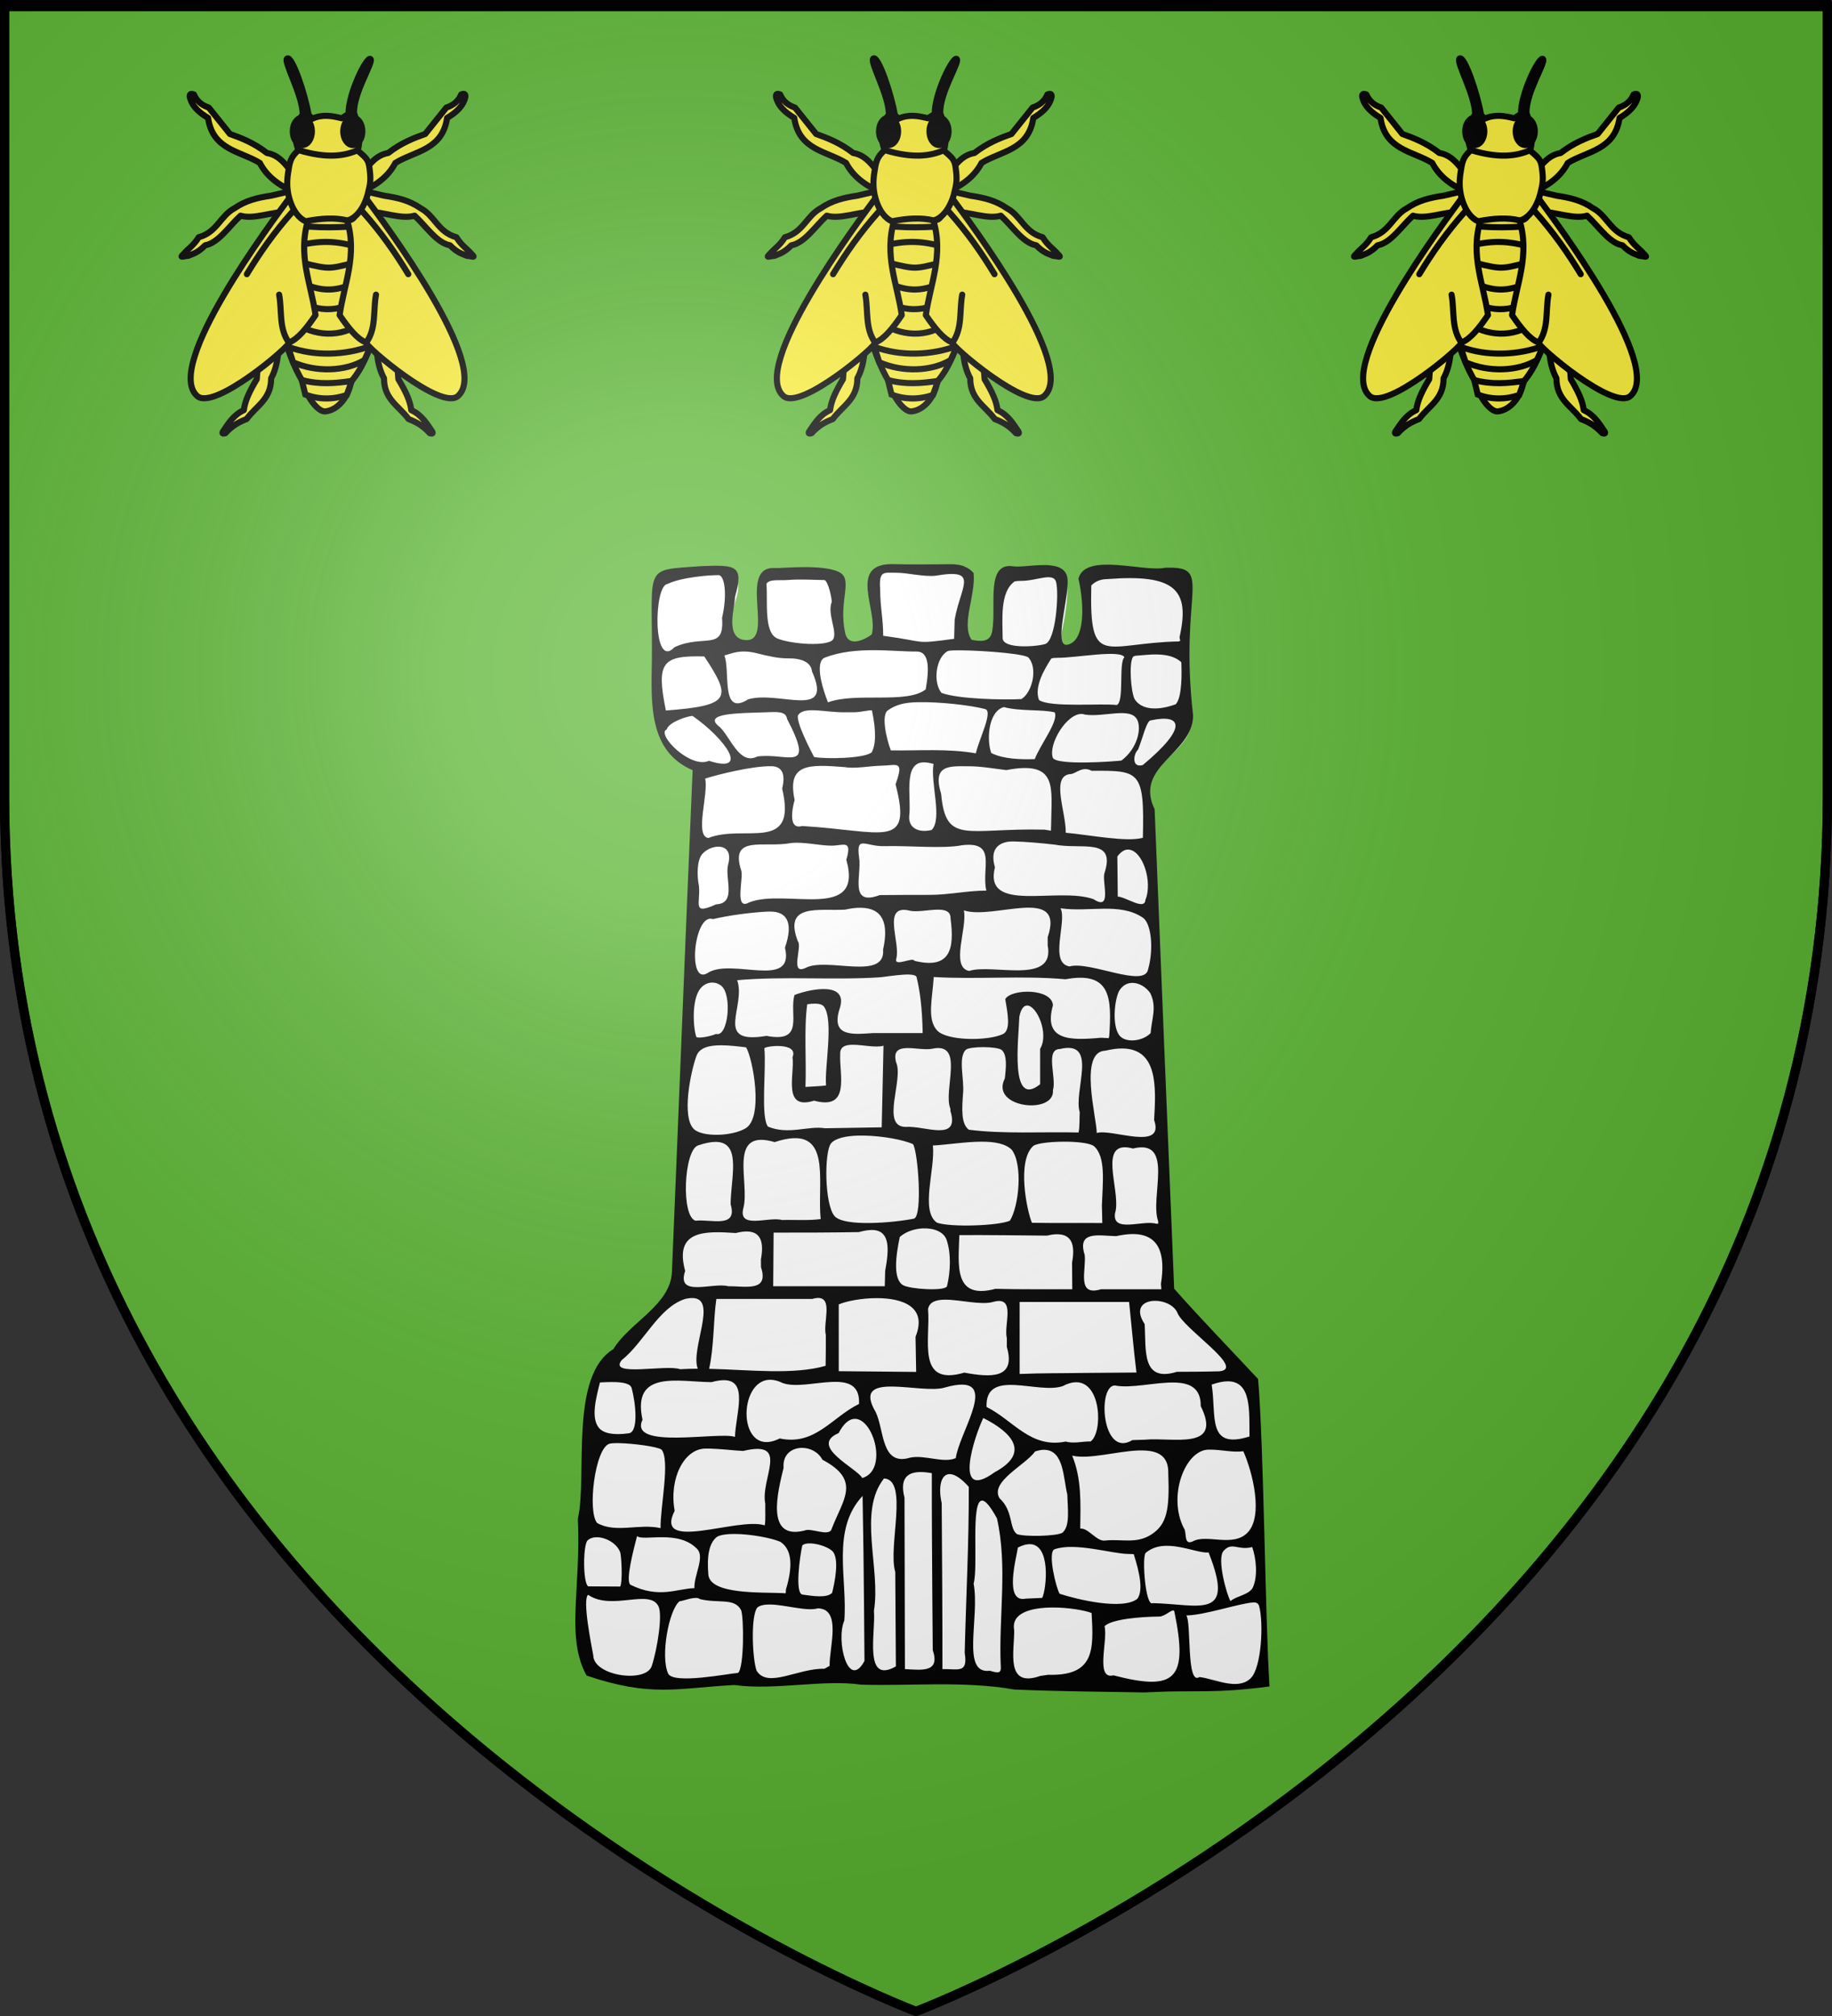 <?xml version="1.0" encoding="UTF-8" standalone="no"?>
<svg
   xmlns:dc="http://purl.org/dc/elements/1.1/"
   xmlns:cc="http://creativecommons.org/ns#"
   xmlns:rdf="http://www.w3.org/1999/02/22-rdf-syntax-ns#"
   xmlns:svg="http://www.w3.org/2000/svg"
   xmlns="http://www.w3.org/2000/svg"
   xmlns:xlink="http://www.w3.org/1999/xlink"
   xmlns:sodipodi="http://sodipodi.sourceforge.net/DTD/sodipodi-0.dtd"
   xmlns:inkscape="http://www.inkscape.org/namespaces/inkscape"
   height="660"
   width="600"
   version="1.0"
   id="svg2"
   sodipodi:version="0.32"
   inkscape:version="0.48.0 r9654"
   sodipodi:docname="aa_Blason_Vide_3D.svg"
   inkscape:export-filename="/Users/olivier/Desktop/Blason Rouge/Blason_Vide_3D.png"
   inkscape:export-xdpi="144"
   inkscape:export-ydpi="144"
   inkscape:output_extension="org.inkscape.output.svg.inkscape">
  <rect width="100%" height="100%" fill="#333333" stroke="none"/>
  <sodipodi:namedview
     inkscape:window-height="1014"
     inkscape:window-width="1920"
     inkscape:pageshadow="2"
     inkscape:pageopacity="1"
     guidetolerance="10.0"
     gridtolerance="10.0"
     objecttolerance="10.0"
     borderopacity="1.0"
     bordercolor="#666666"
     pagecolor="#ffffff"
     id="base"
     showgrid="false"
     height="660px"
     inkscape:zoom="1.2318182"
     inkscape:cx="153.06273"
     inkscape:cy="330"
     inkscape:window-x="-4"
     inkscape:window-y="-4"
     inkscape:current-layer="layer3"
     inkscape:window-maximized="1" />
  <desc
     id="desc4">Flag of Canton of Valais (Wallis)</desc>
  <defs
     id="defs6">
    <inkscape:perspective
       sodipodi:type="inkscape:persp3d"
       inkscape:vp_x="0 : 330 : 1"
       inkscape:vp_y="0 : 1000 : 0"
       inkscape:vp_z="600 : 330 : 1"
       inkscape:persp3d-origin="300 : 220 : 1"
       id="perspective2491" />
    <linearGradient
       id="linearGradient2893">
      <stop
         style="stop-color:white;stop-opacity:0.314;"
         offset="0"
         id="stop2895" />
      <stop
         id="stop2897"
         offset="0.19"
         style="stop-color:white;stop-opacity:0.251;" />
      <stop
         style="stop-color:#6b6b6b;stop-opacity:0.125;"
         offset="0.6"
         id="stop2901" />
      <stop
         style="stop-color:black;stop-opacity:0.125;"
         offset="1"
         id="stop2899" />
    </linearGradient>
    <linearGradient
       id="linearGradient2885">
      <stop
         id="stop2887"
         offset="0"
         style="stop-color:white;stop-opacity:1;" />
      <stop
         style="stop-color:white;stop-opacity:1;"
         offset="0.229"
         id="stop2891" />
      <stop
         id="stop2889"
         offset="1"
         style="stop-color:black;stop-opacity:1;" />
    </linearGradient>
    <linearGradient
       id="linearGradient2955">
      <stop
         id="stop2867"
         offset="0"
         style="stop-color:#fd0000;stop-opacity:1;" />
      <stop
         style="stop-color:#e77275;stop-opacity:0.659;"
         offset="0.5"
         id="stop2873" />
      <stop
         style="stop-color:black;stop-opacity:0.323;"
         offset="1"
         id="stop2959" />
    </linearGradient>
    <radialGradient
       inkscape:collect="always"
       xlink:href="#linearGradient2955"
       id="radialGradient2961"
       cx="225.524"
       cy="218.901"
       fx="225.524"
       fy="218.901"
       r="300"
       gradientTransform="matrix(-4.167939e-4,2.183,-1.884,-3.599562e-4,615.597,-289.121)"
       gradientUnits="userSpaceOnUse" />
    <polygon
       id="star"
       transform="scale(53,53)"
       points="0,-1 0.588,0.809 -0.951,-0.309 0.951,-0.309 -0.588,0.809 0,-1 " />
    <clipPath
       id="clip">
      <path
         d="M 0,-200 L 0,600 L 300,600 L 300,-200 L 0,-200 z "
         id="path10" />
    </clipPath>
    <radialGradient
       inkscape:collect="always"
       xlink:href="#linearGradient2955"
       id="radialGradient1911"
       gradientUnits="userSpaceOnUse"
       gradientTransform="matrix(-4.167939e-4,2.183,-1.884,-3.599562e-4,615.597,-289.121)"
       cx="225.524"
       cy="218.901"
       fx="225.524"
       fy="218.901"
       r="300" />
    <radialGradient
       inkscape:collect="always"
       xlink:href="#linearGradient2955"
       id="radialGradient2865"
       gradientUnits="userSpaceOnUse"
       gradientTransform="matrix(0,1.749,-1.593,-1.049767e-7,551.788,-191.29)"
       cx="225.524"
       cy="218.901"
       fx="225.524"
       fy="218.901"
       r="300" />
    <radialGradient
       inkscape:collect="always"
       xlink:href="#linearGradient2955"
       id="radialGradient2871"
       gradientUnits="userSpaceOnUse"
       gradientTransform="matrix(0,1.386,-1.323,-5.741131e-8,-158.082,-109.541)"
       cx="225.524"
       cy="218.901"
       fx="225.524"
       fy="218.901"
       r="300" />
    <radialGradient
       inkscape:collect="always"
       xlink:href="#linearGradient2893"
       id="radialGradient3163"
       gradientUnits="userSpaceOnUse"
       gradientTransform="matrix(1.353,0,0,1.349,-77.629,-85.747)"
       cx="221.445"
       cy="226.331"
       fx="221.445"
       fy="226.331"
       r="300" />
    <inkscape:perspective
       id="perspective14754"
       inkscape:persp3d-origin="372.04724 : 350.78739 : 1"
       inkscape:vp_z="744.09448 : 526.18109 : 1"
       inkscape:vp_y="0 : 1000 : 0"
       inkscape:vp_x="0 : 526.18109 : 1"
       sodipodi:type="inkscape:persp3d" />
    <inkscape:perspective
       id="perspective2969"
       inkscape:persp3d-origin="372.04724 : 350.78739 : 1"
       inkscape:vp_z="744.09448 : 526.18109 : 1"
       inkscape:vp_y="0 : 1000 : 0"
       inkscape:vp_x="0 : 526.18109 : 1"
       sodipodi:type="inkscape:persp3d" />
  </defs>
  <g
     inkscape:groupmode="layer"
     id="layer3"
     inkscape:label="Fond écu"
     style="display:inline">
    <path
       id="path2855"
       style="fill:#5ab532;fill-opacity:1;fill-rule:evenodd;stroke:#000000;stroke-width:3;stroke-linecap:butt;stroke-linejoin:miter;stroke-miterlimit:4;stroke-opacity:1;stroke-dasharray:none"
       d="m 300,658.5 c 0,0 298.5,-112.436 298.5,-398.182 0,-285.746 0,-258.818 0,-258.818 l -597,0 0,258.818 C 1.5,546.064 300,658.5 300,658.5 z"
       sodipodi:nodetypes="cccccc"
       inkscape:connector-curvature="0" />
    <g
       id="g3390"
       transform="translate(535.793,112.03)">
      <path
         inkscape:connector-curvature="0"
         id="rect10331"
         style="fill:#ffffff;fill-opacity:1;stroke:none"
         d="m -242.851,73.355 c -4.94,-0.372 -5.786,-1.019 -6.199,3.55 -1.008,5.838 1.366,13.616 1.612,19.483 -0.69,0.437 -6.407,5.243 -10.994,2.773 -4.15,-2.235 0.565,-22.711 -7.676,-22.519 -7.854,0.183 -14.937,1.252 -19.342,1.273 -5.694,0.028 2.232,6.797 0.023,10.154 -4.89,7.431 0.469,10.302 -4.709,11.815 -7.511,-0.297 -5.9,-7.313 -5.92,-11.735 1.461,-4.579 4.201,-10.521 -1.084,-12.168 -13.783,1.338 -10.184,-2.134 -14.553,-0.82 -10.767,4.669 -11.124,7.235 -9.747,27.678 0.061,5.576 -1.17,11.296 -0.28,16.943 0.689,8.455 5.464,16.858 13.809,19.888 -2.485,55.505 -4.403,111.04 -6.943,166.538 -1.772,9.421 -11.143,14.293 -16.97,21.09 -1.485,2.228 -3.224,4.011 -5.471,5.501 -7.045,6.414 -6.603,16.776 -6.69,25.493 0.194,4.793 -0.57,9.543 -0.981,14.248 0.771,11.142 -2.466,46.659 1.798,57.5 4.327,7.96 13.942,7.539 27.169,6.973 9.095,3.018 15.784,-0.458 25.298,1.052 17.721,0.043 26.191,0.413 37.016,0.639 16.938,0.4 34.061,-1.255 50.832,1.585 17.064,0.349 62.099,3.547 78.249,-0.965 2.066,-11.889 2.586,0.116 2.656,-32.818 -1.437,-21.876 -0.904,-44.654 -2.75,-66.5 -9.195,-9.836 -18.568,-19.518 -27.493,-29.593 -2.196,-52.371 -4.28,-104.747 -6.416,-157.121 -2.585,-4.625 -1.543,-10.568 2.309,-14.202 4.227,-4.697 11.114,-8.743 10.693,-15.909 -1.048,-11.711 -1.363,-29.203 -1.968,-42.25 -4.387,-6.396 -13.354,-3.571 -20.349,-6.756 -3.923,-1.602 -7.604,1.446 -12.786,0.853 -1.721,2.131 0.304,4.947 -0.279,7.467 0.068,4.655 1.425,16.493 -8.314,18.799 -0.698,0.051 7.462,-26.345 -0.274,-27.086 -7.952,-0.761 -13.2,1.925 -15.497,1.47 -4.112,-0.814 -3.697,20.808 -5.461,22.233 -5.835,4.712 -6.382,1.106 -9.376,0.579 -3.669,-5.785 0.243,-17.6 0.38,-23.979 -0.022,-2.25 0.947,-0.201 -1.844,-1.218 -8.399,-0.175 -5.225,-0.193 -14.567,-0.319 -3.731,0.404 -3.254,0.46 -6.912,0.38 z"
         sodipodi:nodetypes="cccsssscccccccccccccccccccccccccccccsssccccc" />
      <path
         inkscape:connector-curvature="0"
         style="fill:#000000;fill-opacity:1;stroke:none"
         d="m -227.181,72.706 c -4.545,0.008 -9.203,0.113 -15.525,-0.042 -15.981,-0.685 -5.254,15.315 -7.598,23.015 -1.143,0.917 -7.519,4.975 -8.71,-0.569 -2.25,-10.474 2.782,-17.38 -1.901,-19.815 -5.279,-2.744 -19.054,-1.231 -20.96,-1.36 -12.59,-0.853 0.062,24.222 -9.731,23.59 -6.959,-0.45 -3.493,-10.662 -3.479,-14.075 2.959,-10.434 0.441,-10.56 -10.906,-10.149 -19.513,1.494 -16.02,-0.883 -16.308,30.825 -0.254,14.333 -1.081,29.771 13.349,35.993 -2.372,54.774 -4.484,109.561 -6.778,164.339 -0.513,10.786 -13.812,16.392 -19.198,25.202 -14.501,8.793 -8.407,41.474 -11.62,55.522 1.081,23.003 -4.028,38.885 2.869,51.342 21.236,7.175 29.656,4.102 48.322,3.088 13.505,1.836 29.132,-1.913 41.623,-0.11 16.727,0.464 33.722,-1.295 50.162,1.59 13.969,0.6 29.137,0.733 42.515,0.951 17.937,-0.872 22.615,0.461 41.046,-1.967 -1.423,-22.09 -1.859,-78.578 -3.742,-100.638 -8.87,-9.533 -18.607,-19.531 -27.489,-29.566 -2.184,-52.32 -4.271,-104.642 -6.399,-156.964 -6.856,-14.23 12.439,-17.973 12.601,-30.656 -4.693,-41.236 7.186,-49.034 -9.251,-48.408 -6.855,1.509 -26.01,-5.124 -28.293,3.542 2.023,9.009 2.092,20.375 -3.535,21.641 -5.211,1.172 1.345,-17.717 -0.272,-22.626 -1.905,-5.783 -13.377,-2.39 -17.552,-3.033 -9.23,-1.422 -5.389,13.247 -6.915,21.363 -0.67,3.564 -3.742,3.284 -6.734,2.7 -3.522,-5.143 1.443,-14.528 0.654,-21.89 -3.077,-3.339 -6.709,-2.84 -10.244,-2.834 z m -15.25,2.766 c 3.867,-0.042 8.887,1.395 13.039,0.981 14.525,-2.477 8.25,3.199 6.262,14.361 -0.05,2.093 -0.122,4.199 -0.172,6.292 -13.668,1.864 -8.584,0.935 -23.237,-0.987 0,-5.685 -0.989,-9.439 -0.989,-15.124 -0.469,-6.364 1.231,-5.482 5.098,-5.523 z m -23.438,2.394 c 1.323,0.013 2.671,6.67 2.452,7.244 -1.488,3.901 1.97,9.727 0.482,12.165 -1.488,2.438 -13.88,1.634 -18.343,-0.317 -4.464,-1.951 -3.002,-12.512 -3.498,-17.876 1.099,-1.621 3.92,-0.987 7.209,-1.244 3.949,-0.308 8.572,-0.002 11.699,0.028 z m 64.474,0.271 c 5.14,0.053 10.624,-2.984 11.492,0.429 0.992,3.901 -0.142,19.282 -3.614,20.257 -3.472,0.975 -13.899,1.554 -13.899,-1.962 0,-5.852 -1.003,-15.142 3.957,-18.555 0.62,-0.122 1.33,-0.177 2.064,-0.169 z m -99.125,-1.906 c 2.083,-0.003 2.981,6.396 1.204,14.047 0.891,11.088 -6.024,5.163 -15.585,9.576 -7.204,7.704 -6.775,-20.208 -2.341,-20.674 4.449,-2.199 13.678,-2.943 16.722,-2.949 z m 127.365,1.324 c 22.291,-1.74 27.194,3.486 23.67,19.029 0.282,2.523 1.035,0.427 -0.172,1.383 -24.43,0.447 -29.403,9.245 -28.728,-18.315 1.36,-1.436 3.171,-2.075 5.229,-2.097 z m -76.535,23.273 c 5.281,0.003 10.247,0.475 14.071,0.44 4.244,-0.039 4.194,5.677 3.004,12.386 -6.072,4.881 -22.967,0.857 -32.004,4.254 -3.219,-8.218 -3.509,-13.71 -1.069,-14.644 5.136,-1.967 10.717,-2.439 15.998,-2.436 z m 26.079,0.068 c 5.724,-0.196 21.545,0.771 24.487,2.191 3.34,3.318 1.511,11.476 -2.139,13.748 -5.547,0.312 -20.667,0.044 -26.191,-2.031 -2.9,-3.588 -1.787,-11.654 2.054,-13.672 0.36,-0.143 0.971,-0.209 1.789,-0.237 z m -54.187,2.605 c 4.287,-0.07 7.627,1.141 7.947,4.296 7.15,15.961 -10.793,6.172 -20.898,9.108 -9.22,5.858 -5.744,-9.378 -7.82,-14.352 2.407,-0.576 5.017,-2.134 10.672,-0.713 3.389,0.852 7.031,1.711 10.099,1.66 z m 88.342,-0.177 c 6.184,0.032 20.495,-2.771 21.935,-0.195 -1.992,1.719 0.029,14.897 -2.571,15.654 -4.899,-0.651 -21.7,0.916 -25.416,-1.643 -1.653,-4.273 1.683,-9.942 4.022,-13.579 0.46,-0.179 1.146,-0.241 2.03,-0.237 z m 25.694,-0.684 c 3.429,-0.18 10.881,-1.603 14.863,2.127 0.121,3.14 0.347,11.357 -1.806,13.75 -2.833,1.096 -10.335,3.147 -13.47,-1.635 -1.219,-2.191 -1.969,-11.96 -0.516,-13.903 0.26,-0.193 0.574,-0.32 0.929,-0.338 z m -141.377,0.237 c 9.039,13.659 8.787,16.082 -12.565,17.703 -3.259,-15.878 -1.18,-18.058 12.565,-17.703 z m 69.842,14.981 c 7.417,-0.165 17.329,0.987 22.13,2.241 2.719,0.71 -1.883,9.549 -3.028,14.502 -9.194,-1.624 -18.545,-0.834 -27.833,-0.969 -1.484,-3.795 -3.206,-11.575 -0.998,-13.102 2.652,-1.834 5.279,-2.574 9.729,-2.672 z m -23.645,3.298 c 0.928,-0.018 1.808,-0.013 2.649,0 2.242,0.035 5.024,-0.774 6.072,-0.625 1.531,7.256 1.199,11.492 -0.138,13.779 -2.536,1.989 -14.945,2.207 -18.819,1.488 -1.546,-2.983 -5.78,-11.222 -5.298,-13.6 1.907,-3.185 9.041,-0.917 15.534,-1.042 z m 68.559,0.019 c 1.435,2.817 -4.835,10.729 -6.511,15.321 -4.54,0.127 -10.206,0.022 -14.243,-1.996 -1.556,-4.142 -1.075,-13.516 4.079,-15.051 5.468,1.463 12.418,0.691 16.676,1.726 z m -95,0 c 3.867,-0.122 6.986,-0.527 7.363,2.157 9.435,18.079 0.103,10.954 -9.736,12.297 -5.932,3.024 -8.787,-6.462 -12.42,-9.749 -5.777,-4.428 6.286,-4.436 14.794,-4.705 z m 103.945,0.525 c 0.329,0.017 0.618,0.098 0.929,0.203 6.256,0.992 14.98,-2.619 17.168,1.703 1.443,2.85 0.129,9.383 -5.18,13.353 -2.391,0.301 -21.128,1.666 -22.456,-0.889 -1.587,-4.508 4.597,-14.617 9.539,-14.37 z m -127.554,0.639 c 10.415,7.194 19.213,19.126 5.375,14.705 -6.135,2.752 -17.36,-8.805 -13.818,-10.291 0.715,-2.434 6.851,-4.346 8.443,-4.414 z m 150.132,1.456 c 10.138,-2.162 12.231,2.249 -2.667,14.636 -3.823,1.058 -2.999,-3.812 -1.539,-5.048 1.514,-3.72 2.822,-9.662 4.206,-9.588 z m -74.675,13.759 c 0.928,-0.052 2.065,0.103 3.475,0.507 -1.059,6.258 3.012,17.934 -0.612,21.627 -4.469,1.068 -7.685,-0.768 -7.344,-4.651 0.752,-5.89 -2.016,-17.116 4.48,-17.483 z m -13.487,1.086 c 5.107,-0.109 7.384,-1.862 4.534,6.107 5.608,21.54 -4.057,15.215 -30.603,13.642 -5.38,1.556 -2.57,-8.262 -2.443,-8.491 -2.588,-12.068 4.596,-11.708 16.471,-10.784 3.236,0.593 8.069,-0.389 12.042,-0.474 z m 28.693,0.191 c 3.795,-0.002 8.242,0.796 12.11,1.252 17.091,-3.28 14.774,5.745 14.682,17.841 l -0.069,1.996 -2.064,-0.338 c -25.456,-0.619 -32.389,5.13 -33.887,-11.688 -3.027,-9.82 2.903,-9.059 9.228,-9.062 z m -64.818,-0.021 c 3.299,0.053 4.757,2.295 3.518,7.332 5.057,21.359 -12.45,11.49 -24.161,16.172 -4.671,-0.567 0.147,-14.62 -1.067,-19.451 4.061,-1.308 15.412,-4.155 21.709,-4.053 z m 98.087,2.56 c 1.575,-0.093 3.76,-2.719 6.778,-1.055 15.746,-0.107 17.333,-0.111 16.789,21.931 -5.32,1.506 -17.311,-0.945 -25.262,-1.651 0.152,-6.764 -5.13,-18.821 1.695,-19.225 z m -61.076,23.611 c 8.085,-0.217 19.192,0.927 25.425,-0.303 11.645,-1.384 6.236,7.536 7.955,14.862 -6.186,-2e-5 -12.358,1.395 -18.544,1.395 -5.46,0.001 -10.916,0.013 -16.377,0.068 -10.2,3.817 -5.86,-6.56 -6.743,-12.221 -1.071,-7.573 1.996,-3.632 8.284,-3.8 z m -17.151,-0.159 c 3.855,-0.058 6.635,-2.045 4.67,4.637 5.842,20.472 -20.107,9.191 -31.859,13.963 -5.027,2.847 -1.61,-8.332 -2.615,-10.621 -3.673,-11.639 7.528,-7.153 16.317,-8.831 4.228,-0.493 9.632,0.911 13.487,0.852 z m 59.364,-1.377 c 3.865,0.06 9.321,0.552 13.555,1.041 8.764,1.697 20.127,-2.492 16.317,9.262 -0.979,2.596 2.681,12.749 -3.612,8.592 -11.785,-4.178 -36.098,4.862 -32.279,-10.439 -2.014,-6.752 2.154,-8.517 6.02,-8.457 z m -96.427,1.711 c 2.37,0.082 4.177,1.762 2.993,5.954 -1.083,4.468 2.895,12.64 -3.922,12.922 -8.06,3.683 -5.01,-0.33 -5.608,-6.021 -0.696,-3.43 -0.697,-8.519 1.17,-10.554 1.335,-1.455 3.524,-2.364 5.367,-2.3 z m 133.971,0.947 c 4.762,0.015 8.201,10.544 5.711,16.484 -0.221,3.605 -6.478,-1.048 -9.048,-1.083 -0.037,-5.154 -0.101,-7.981 -0.138,-13.135 1.183,-1.609 2.376,-2.27 3.475,-2.267 z m -88.454,19.061 c 0.42,-0.02 0.813,-0.01 1.204,0 6.774,0.17 9.016,4.903 7.053,13.667 0.897,10.428 -18.48,2.341 -25.425,6.03 -5.207,2.449 -0.981,-6.976 -2.477,-8.694 -4.844,-12.558 6.681,-9.931 15.448,-10.394 1.537,-0.343 2.939,-0.55 4.197,-0.609 z m 26.182,0.609 c 2.389,-0.017 4.21,0.526 4.163,2.842 1.33,9.911 0.01,16.845 -11.835,13.903 -0.413,-1.414 -6.841,2.25 -5.918,-0.744 1.42,-5.24 -4.783,-17.68 4.129,-15.73 2.342,0.677 6.39,-0.249 9.461,-0.271 z m 8.532,0.237 c 9.713,3.242 33.255,-8.397 27.455,8.78 0,0.902 0,1.805 0,2.706 2.49,13.063 -18.176,5.842 -25.726,8.345 -6.254,-1.213 -0.505,-14.165 -1.729,-19.831 z m -64.164,0.39 c 0.359,-0.017 0.692,-0.008 1.032,0 4.797,0.101 7.526,3.196 4.541,11.797 3.313,13.947 -17.63,3.141 -25.425,8.365 -6.671,4.102 -4.386,-19.929 1.858,-17.692 5.146,-1.236 12.604,-2.217 17.994,-2.47 z m 95.816,-1.082 c 9.379,1.376 19.486,-2.022 26.987,3.096 2.787,1.901 3.566,10.375 1.707,16.863 -1.076,6.331 -19.163,-2.812 -25.735,-0.913 -6.861,-1.084 -0.712,-14.903 -2.959,-19.045 z m -49.542,21.699 c 1.367,0.048 2.268,0.306 2.408,0.88 1.088,4.441 1.834,9.865 1.995,18.286 -5.439,-1e-5 -10.869,0 -16.308,0 -6.581,0.424 -13.579,1.254 -11.044,-7.51 3.632,-9.755 -9.595,-6.912 -14.622,-4.973 -1.871,6.148 3.54,15.837 -9.186,13.396 -17.539,2.974 -6.565,-9.486 -9.599,-18.234 15.3,-1.369 31.736,0.065 47.065,-0.966 3.442,-0.45 7.011,-0.959 9.289,-0.88 z m 8.016,0.812 c 14.418,0.833 28.792,-0.535 43.178,0.729 14.989,-2.767 15.116,6.307 14.312,18.538 l -0.172,0.744 -2.546,-0.135 c -10.05,0.917 -19.014,1.04 -15.723,-10.622 -0.345,-5.64 -13.634,-5.469 -15.62,-2.03 0.705,4.313 1.995,10.168 -0.791,11.468 -4.926,2.298 -18.349,2.255 -21.537,-1.218 -3.414,-3.719 -1.48,-10.603 -1.101,-17.474 z m -72.593,1.811 c 0.956,-0.015 1.956,0.258 2.89,0.947 3.839,2.832 2.403,17.095 -1.583,15.866 -1.591,0.756 -5.863,1.596 -6.468,0.981 -0.981,-2.797 -1.618,-11.756 1.17,-15.629 0.915,-1.272 2.398,-2.14 3.991,-2.165 z m 137.755,0.101 c 2.183,0.039 4.442,1.411 5.78,3.383 2.226,4.648 0.416,8.4 0.103,13.058 -2.481,2.577 -7.535,3.219 -9.805,1.218 -2.845,-2.507 -2.262,-11.452 -0.55,-14.952 1.14,-1.955 2.774,-2.737 4.473,-2.706 z m -104.142,6.8 c 1.332,-0.005 2.518,0.25 3.062,1.015 3.236,4.549 0.111,19.925 0.654,25.777 -2.242,0.264 -4.491,0.337 -6.743,0.474 0.357,-8.864 -0.537,-18.906 0.585,-27.063 0.793,-0.118 1.643,-0.2 2.443,-0.203 z m 69.531,0.609 c 3.145,-0.094 7.311,9.14 4.301,14.174 -1e-5,3.871 0,7.732 0,11.603 -10.044,8.086 -7.022,-14.83 -6.812,-22.09 0.521,-2.601 1.463,-3.656 2.512,-3.687 z m -56.871,12.855 c 3.212,0.033 7.463,1.041 9.874,0.304 -0.194,8.909 -0.395,17.815 -0.585,26.724 -6.195,0.101 -12.383,0.203 -18.578,0.304 -5.423,-0.902 -11.95,2.265 -18.682,-0.541 -2.459,-3.254 -0.501,-18.922 -1.17,-25.574 -0.226,-0.784 11.358,-2.253 9.22,2.842 0.765,5.673 -3.443,17.532 7.053,14.242 12.102,3.272 8.191,-8.668 8.567,-15.324 -0.063,-2.438 1.802,-3.002 4.301,-2.977 z m -43.04,0.169 c 2.451,0.028 5.186,0.34 7.913,0.677 2.288,3.876 5.733,22.97 -0.138,26.488 -4.532,2.716 -14.24,2.903 -16.961,0.271 -4.096,-3.963 -1.09,-18.616 0.826,-23.917 1.008,-2.789 4.276,-3.564 8.36,-3.518 z m 85.77,0.609 c 2.489,0.013 4.99,0.31 5.849,0.913 1.828,1.687 1.465,5.475 1.032,9.337 -4.991,9.694 16.49,11.994 15.757,3.823 1.248,-3.972 -2.668,-13.387 2.271,-13.464 12.808,-3.051 4.367,13.734 6.502,20.703 -0.142,2.201 0.061,4.456 -0.378,6.63 -11.65,-0.274 -24.862,0.549 -35.953,-0.913 -2.599,-1.96 -2.233,-6.875 -1.892,-11.738 0.523,-4.689 -1.818,-12.132 1.067,-14.546 0.796,-0.492 3.256,-0.757 5.746,-0.744 z m -25.184,0.304 c 2.669,-0.055 6.12,0.691 8.36,0.203 10.742,-2.267 3.377,13.692 5.883,19.688 l 0,0.677 c 3.23,10.374 -8.608,4.735 -14.622,5.243 -8.37,-0.005 -0.612,-15.587 -3.165,-21.143 -0.986,-3.744 0.875,-4.613 3.544,-4.668 z m 70.632,0.135 c 11.367,0.17 11.017,12.189 10.321,23.409 3.616,10.403 -13.955,2.716 -18.785,4.262 0.007,-4.937 -6.028,-26.719 2.856,-26.961 2.135,-0.496 3.984,-0.735 5.608,-0.71 z m -86.562,28.517 c 0.577,-0.016 1.158,-0.008 1.755,0 6.135,0.081 13.081,1.382 16.17,2.808 1.599,2.356 3.228,23.444 0.31,24.39 -6.852,1.355 -22.804,2.711 -25.975,-0.812 -3.336,-3.706 -3.468,-21.078 -1.17,-23.849 1.403,-1.692 4.871,-2.425 8.911,-2.537 z m -21.228,0.846 c 11.951,-0.503 7.789,15.518 8.911,26.488 -4.206,0.55 -8.467,0.179 -12.695,0.304 -4.296,-1.239 -14.596,3.255 -12.592,-4.026 2.097,-8.374 -5.336,-26.058 10.218,-21.481 2.428,-0.809 4.451,-1.214 6.158,-1.285 z m 61.55,1.15 c 4.159,-0.013 7.848,0.583 9.943,2.639 3.702,4.906 2.355,18.495 -0.619,23.24 -3.968,1.686 -19.395,2.191 -23.877,0.643 -5.592,-3.882 -0.491,-17.593 -1.342,-25.27 4.445,-0.217 10.547,-1.235 15.895,-1.252 z m 26.801,0 c 4.278,-0.029 8.58,0.404 10.012,1.421 4.021,3.446 2.916,11.916 2.649,19.418 0.049,1.93 0.088,3.855 0.138,5.785 -7.686,-0.018 -15.366,0.041 -23.051,-0.068 -1.674,-4.015 -5.035,-20.341 0.482,-25.202 1.266,-0.85 5.493,-1.324 9.771,-1.353 z m -113.948,0.068 c 8.174,-0.074 5.498,10.231 5.057,18.809 l -0.034,0.778 0,0.88 c 2.357,7.99 -6.494,4.741 -11.491,5.345 -4.787,-1.394 -3.852,-22.784 0.723,-24.627 2.342,-0.802 4.232,-1.17 5.746,-1.184 z m 133.868,1.759 c 0.807,-0.035 1.776,0.101 2.924,0.406 13.822,-3.365 5.401,16.143 8.257,23.815 l 0,0.812 -0.688,0 c -4.309,-1.326 -14.436,3.191 -13.452,-3.451 2.048,-6.202 -4.845,-21.239 2.959,-21.583 z m -65.85,26.555 c 3.52,-0.139 6.835,1.098 7.741,3.789 1.514,4.498 1.268,10.325 0.138,15.087 -0.424,1.787 -12.128,1.031 -14.381,-0.271 -3.341,-1.929 -2.47,-9.338 -1.101,-15.798 1.997,-1.768 4.866,-2.7 7.603,-2.808 z m -17.202,0.541 c 0.356,-0.016 0.682,-0.024 0.998,0 5.464,0.408 5.112,6.403 3.819,13.362 -0.051,1.686 -0.086,3.354 -0.138,5.04 -12.173,3e-5 -24.364,-1e-4 -36.538,0 0.045,-5.852 0.092,-11.705 0.138,-17.557 9.309,0.016 18.628,-0.013 27.936,-0.169 1.453,-0.416 2.716,-0.63 3.784,-0.677 z m -40.425,0.474 c 4.501,0.068 5.598,3.529 4.541,9.168 0.007,0.841 0.028,1.696 0.034,2.537 2.67,8.176 -5.101,6.151 -10.734,6.224 -5.028,-1.38 -17.111,3.813 -14.106,-5.007 -3.639,-13.371 6.339,-13.099 16.583,-12.415 1.416,-0.362 2.643,-0.523 3.681,-0.507 z m 126.918,0.846 c 7.924,0.299 10.232,6.351 8.636,16.305 l 0.069,0.88 0.069,0.88 c -6.584,2e-5 -13.164,-10e-5 -19.748,0 -8.176,2.478 -4.776,-6.341 -5.367,-11.265 -2.562,-8.055 4.742,-6.228 10.321,-6.123 1.596,-0.35 3.047,-0.571 4.369,-0.643 0.579,-0.032 1.123,-0.054 1.651,-0.034 z m -25.838,0.068 c 0.283,-0.014 0.566,-0.009 0.826,0 4.498,0.157 5.605,3.652 4.541,9.269 0.023,2.913 0.046,5.815 0.069,8.728 -8.402,-0.027 -16.784,0.08 -25.184,-0.135 -13.854,3.691 -12.072,-7.909 -11.801,-17.591 9.563,-0.058 19.13,0.099 28.693,0.169 1.06,-0.249 2.005,-0.399 2.856,-0.44 z m -77.926,20.838 c 5.117,-0.114 1.66,8.2 2.649,12.144 -0.007,3.358 0.014,6.723 -0.069,10.081 -10.498,3.032 -24.904,1.303 -38.155,0.981 1.618,-7.023 1.376,-16.117 2.374,-22.868 10.441,-2e-5 20.901,0 31.342,0 0.727,-0.206 1.328,-0.327 1.858,-0.338 z m -41.079,0.034 c 8.501,0.052 -0.707,16.676 1.789,23.139 -1.977,-7.9e-4 -3.897,0.057 -5.78,0.169 -4.538,-1.668 -23.694,2.681 -19.129,-2.977 7.303,-5.806 12.074,-17.218 20.746,-20.026 0.919,-0.221 1.695,-0.309 2.374,-0.304 z m 60.449,0.034 c 8.361,0.009 16.636,2.796 12.661,12.652 0.06,3.84 0.146,7.662 0.206,11.502 -8.45,-0.097 -16.906,-0.161 -25.356,-0.237 2e-5,-7.287 0,-14.566 0,-21.853 2.433,-1.072 7.472,-2.069 12.489,-2.064 z m 22.363,0.507 c 4.884,-0.014 11.732,1.851 15.654,0.744 7.757,-2.2 3.45,7.453 4.541,11.806 0,0.972 0,1.937 0,2.909 3.085,10.562 -5.331,10.008 -13.934,8.423 -15.82,4.66 -11.005,-10.92 -11.87,-20.805 0.458,-2.397 2.678,-3.07 5.608,-3.078 z m 68.499,0.372 c 2.863,-0.088 6.22,1.206 7.5,3.755 1.687,5.203 22.565,18.381 13.899,19.316 -4.67,0.142 -9.331,0.147 -14.003,0.169 -11.653,3.611 -10.05,-7.169 -10.562,-15.629 -3.386,-5.1 -0.516,-7.499 3.165,-7.611 z m -44.107,0.372 c 11.95,-2e-5 23.899,0 35.849,0 0.801,7.7 1.466,15.421 2.408,23.105 -5.691,0.051 -11.408,0.085 -17.099,0.135 -7.054,0.118 -14.11,0.034 -21.159,0.338 0,-7.865 0,-15.713 0,-23.578 z m -81.401,25.473 c 1.156,0.048 2.425,0.385 3.819,1.083 7.992,2.885 25.612,-6.119 24.978,6.833 -8.85,4.299 -14.377,13.773 -25.975,11.299 -13.944,7.052 -13.998,-19.675 -2.821,-19.215 z m -15.31,0.135 c 7.932,0.116 3.735,11.053 3.475,18.572 -5.204,-1.843 -34.979,4.327 -30.276,-5.616 -3.579,-16.471 11.839,-12.388 22.604,-12.314 1.674,-0.467 3.064,-0.659 4.197,-0.643 z m 164.901,0.372 c 7.822,0.024 6.987,9.862 7.087,18.064 -14.133,4.466 -10.726,-6.942 -12.386,-16.982 2.103,-0.741 3.85,-1.087 5.298,-1.083 z m -201.645,0.237 c 3.833,0.017 6.007,0.568 6.399,2.03 1.32,4.911 2.296,14.31 -0.929,14.749 -5.291,0.722 -8.405,-0.042 -9.84,-1.827 -2.621,-3.259 -0.943,-9.586 0.378,-14.817 0.787,-0.043 1.534,-0.081 2.236,-0.101 0.614,-0.018 1.207,-0.036 1.755,-0.034 z m 151.758,0.068 c 8.546,-0.284 8.975,16.472 4.954,19.384 -2.702,-0.063 -5.5,0.799 -8.154,0.034 -11.545,2.345 -17.134,-6.939 -25.941,-11.333 -0.479,-12.853 16.887,-4.007 24.978,-6.833 1.562,-0.826 2.942,-1.211 4.163,-1.252 z m 32.684,0.101 c 4.831,0.171 8.395,1.831 8.326,7.713 7.284,14.688 -9.251,10.129 -18.234,10.994 l -2.133,0.068 -2.03,0.068 c -9.973,6.096 -11.557,-17.776 -5.746,-17.895 5.319,1.088 13.606,-1.166 19.817,-0.947 z m -69.669,0.677 c 9.969,0.226 -1.046,15.936 -2.236,24.052 -3.96,1.803 -10.106,-1.123 -14.863,-0.169 -9.652,2.984 -8.5,-8.944 -11.353,-14.885 -8.31,-14.045 15.058,-5.576 22.776,-8.085 2.371,-0.668 4.253,-0.946 5.677,-0.913 z m 6.778,10.927 c 9.604,4.841 15.434,11.481 3.716,17.76 -13.956,10.143 -6.468,-12.121 -3.716,-17.76 z m -42.042,0.271 c 6.215,0.003 10.858,16.92 2.408,19.384 -1.75,-3.25 -17.663,-10.436 -7.741,-14.715 1.736,-3.335 3.593,-4.669 5.333,-4.668 z m -77.341,7.95 c 4.606,0.094 12.428,1.104 13.968,2.097 2.963,3.349 -0.453,19.26 -0.275,25.739 -6.943,-1.592 -14.719,1.758 -20.771,-1.678 -3.223,-3.66 -0.775,-24.46 4.016,-25.956 0.286,-0.089 0.737,-0.14 1.307,-0.169 0.499,-0.026 1.097,-0.047 1.755,-0.034 z m 60.001,1.556 c 2.588,-0.01 5.318,1.288 6.709,3.89 12.795,6.802 6.762,12.841 2.959,22.767 -0.883,2.517 -6.787,-0.594 -8.808,0.406 -13.046,3.322 -8.708,-12.978 -6.881,-20.534 -0.385,-4.356 2.693,-6.517 6.021,-6.529 z m -31.687,0.237 c 0.462,-0.008 0.932,-0.011 1.411,0 3.478,0.076 7.343,0.567 11.009,0.778 15.582,-3.761 5.54,8.955 7.259,17.354 -0.087,2.283 0.157,4.968 -0.172,7.002 -8.854,-2.847 -36.498,9.087 -29.519,-4.774 -1.907,-10.532 3.076,-20.254 10.012,-20.361 z m 164.866,0.338 c 4.595,-0.03 7.5,0.998 11.364,0.533 2.999,6.711 6.65,21.123 1.428,26.595 -4.756,4.983 -13.319,0.424 -17.892,2.873 -3.236,1.559 -1.926,-3.012 -3.019,-4.306 -5.374,-10.504 0.462,-25.643 8.119,-25.694 z m -54.359,0.068 c 0.243,-0.017 0.463,-0.008 0.688,0 6.308,0.219 6.059,9.305 7.397,14.648 0.099,4.688 0.974,10.156 -1.548,12.449 -1.829,1.219 -12.457,1.407 -14.932,0.507 -2.653,-1.908 -1.124,-7.558 -5.746,-11.772 -3.132,-5.471 8.314,-10.673 11.698,-15.324 0.894,-0.275 1.715,-0.455 2.443,-0.507 z m 31.411,0.203 c 0.471,-0.017 0.926,-0.006 1.376,0 4.93,0.077 8.496,1.739 8.36,7.476 0.475,11.971 -0.478,16.684 -5.429,19.962 -5.015,3.32 -9.841,1.436 -15.455,2.075 -2.646,0.223 -5.304,-4.19 -7.947,-3.939 0.083,-8.094 0.529,-16.204 -2.649,-23.883 5.441,1.328 14.675,-1.435 21.744,-1.691 z m -71.286,7.07 c 1.077,0.006 2.26,0.13 3.578,0.372 -0.019,13.559 0.082,27.137 0.172,40.696 0.04,5.737 0.097,11.482 0.138,17.219 2.512,7.49 -3.671,6.506 -9.117,6.224 -0.052,-18.701 -0.086,-37.42 -0.138,-56.121 -1.559,-6.079 0.699,-8.417 5.367,-8.389 z m 9.496,0.677 c 1.534,0.038 3.614,1.269 6.193,4.161 0.069,18.123 -0.905,36.24 -1.342,54.362 1.103,6.834 -2.043,5.225 -7.294,5.311 0.019,-18.108 -0.122,-36.221 -0.241,-54.329 -1.195,-5.312 -0.245,-9.577 2.684,-9.506 z m -21.572,1.421 c 8.168,0.431 1.218,22.427 3.681,30.581 0.071,10.309 0.136,20.644 0.206,30.953 -10.72,6.066 -6.55,-11.229 -7.191,-18.2 2.302,-13.927 -5.367,-32.411 3.303,-43.334 z m -94.5,19.258 c 3.04,-0.214 7.013,1.872 8.119,4.973 0.419,1.571 0.798,9.702 -0.027,11.156 l -10.467,-0.062 c -1.755,-1.001 -1.741,-13.532 -0.206,-15.052 0.664,-0.623 1.567,-0.944 2.58,-1.015 z m 87.482,-13.541 c 0.239,12.413 0.377,24.831 0.482,37.245 0.046,5.59 0.091,11.188 0.138,16.779 -5.326,9.853 -9.454,-6.714 -6.606,-13.227 1.102,-13.526 -4.375,-29.739 5.986,-40.797 z m 127.606,16.736 c 1.307,3.769 1.856,9.428 0.275,13.092 -1.1,2.55 -5.348,2.846 -7.397,4.601 -1.167,-1.881 -4.504,-13.756 -2.314,-16.354 2.75,-3.262 4.702,-0.094 9.436,-1.339 z m -88.488,-15.214 c 1.057,-0.027 2.592,1.653 4.885,5.818 3.566,15.765 0.536,32.175 1.239,48.206 0.262,2.721 -0.851,2.469 -3.578,1.691 -9.529,1.195 -3.223,-17.227 -5.298,-28.551 1.577,-5.477 -1.022,-27.069 2.752,-27.164 z m -112.984,11.633 c 2.105,1.81 13.601,-2.248 19.723,4.256 2.515,2.671 -1.109,8.52 -0.938,12.787 -5.646,0.123 -11.502,3.509 -20.858,-1.069 -1.892,-0.926 0.912,-11.5 2.073,-15.974 z m 187.178,5.352 c 8.921,22.399 -3.013,16.916 -18.294,16.594 -2.385,1.346 -3.595,-15.323 -2.297,-16.447 6.191,-5.365 16.372,0.295 20.592,-0.147 z m -155.354,-6.058 c 5.266,0.007 12.194,1.303 15.104,2.571 3.987,2.632 4.033,8.249 1.858,15.527 -0.183,0.489 0.269,1.697 -0.722,1.285 -7.29,-0.355 -23.903,0.549 -24.702,-5.954 -0.519,-5.951 0.12,-10.449 2.856,-12.517 1.169,-0.636 3.214,-0.916 5.608,-0.913 z m 129.017,6.543 c 0.758,0.005 1.376,0.031 1.823,0.068 1.937,6.048 3.174,11.882 1.204,14.614 -4.769,3.823 -19.708,0.247 -25.459,-1.638 -1.059,-1.489 -4.121,-13.717 -1.651,-14.58 6.724,-2.351 18.776,1.502 24.083,1.537 z m -104.865,-3.431 c 2.404,-0.187 6.103,0.91 7.81,2.334 2.742,2.288 0.841,10.866 0.103,13.836 -1.72,1.79 -6.196,1.059 -9.702,0.575 -2.566,-0.354 -0.882,-12.505 -0.069,-16.102 0.392,-0.378 1.056,-0.581 1.858,-0.643 z m 72.421,0.237 c 7.274,-0.269 5.704,14.664 4.301,17.591 l -5.367,0.237 c -7.358,1.572 -2.983,-13.665 -2.615,-16.711 1.426,-0.738 2.642,-1.078 3.681,-1.116 z m -144.412,16.576 c 7.713,5.369 20.268,-2.201 23.068,3.853 1.311,2.836 -0.373,13.721 -2.224,19.411 -1.798,5.757 -19.086,3.362 -19.169,-3.438 -0.467,-2.694 -3.71,-18.381 -1.675,-19.826 z m 217.9,2.495 c 0.857,-0.05 1.513,0.266 1.823,1.083 1.562,5.557 0.825,20.392 -2.782,23.798 -4.32,4.079 -11.667,0.13 -16.734,-0.456 -4.378,2.957 -2.574,-18.142 -4.326,-20.167 5.937,-0.036 17.389,-3.991 22.019,-4.258 z m -187.968,-0.383 c 1.147,-0.017 5.284,-1.876 6.69,-0.701 6.155,1.491 11.228,-0.514 13.453,3.562 0.949,2.283 1.037,19.094 -0.998,20.599 -2.854,0.166 -21.162,3.829 -22.879,0.221 -2.568,-5.554 0.183,-20.817 3.733,-23.681 z m 157.125,5.013 c 1.998,-0.018 4.414,-2.829 4.902,-1.766 4.656,22.364 0.419,26.3 -19.92,21.007 -6.085,1.542 -1.715,-11.583 -2.924,-16.069 2.273,-2.365 11.949,-3.119 17.943,-3.173 z m -127.59,-3.945 c 4.97,0.022 12.134,2.343 15.757,1.252 7.876,0.168 3.741,12.707 3.853,18.843 l -1.72,0.947 c -8.553,-0.251 -18.536,6.532 -22.175,0.645 -1.314,-3.229 -2.098,-17.91 0.259,-20.74 0.957,-0.718 2.369,-0.955 4.025,-0.947 z m 92.376,0.981 c 5.303,-0.054 10.791,0.909 13.039,1.793 0.706,12.137 0.99,20.661 -14.243,20.229 l -2.546,0.372 c -11.726,4.125 -8.397,-8.43 -8.567,-15.054 -1.026,-5.558 5.498,-7.272 12.317,-7.341 z"
         id="path10736"
         sodipodi:nodetypes="cccsssscccccccccccccccccccsssscccccccccccssscsccssscccccccccccccsccscccccccccccscccccccccccccccccsccsccscccccccccccccccccsccccccccccccccccccccccccccccccccccccccccccscccccccccccccccccccscccccccscccccccccccccccccscccccsccccscccccccccccccccssccsccsccccscccscccccccccccccccccccccssscccccccccccccccccccccccccsccsscccccccccccccccccccccccccccccccccccssscccsccccccccccccccccccccsccscccccccccccccccccccccccccccccccccccccccccccccccccccccccccccssscscccccccccccccccccccccccccccccccssccccccccscccccccsccccscccccccscscccccccccccccccccccccccccccccsccccscsccccccccscscccsccccccccccccsccscsccccccccscccccsccccccccccccccccccccccccccc" />
    </g>
    <g
       id="g4299"
       transform="matrix(0.393,0,0,0.393,382.865,-18.409)"
       style="stroke:#000000;stroke-width:5.085;stroke-miterlimit:4;stroke-opacity:1;stroke-dasharray:none">
      <path
         inkscape:connector-curvature="0"
         d="m -246.334,223.61 -4.168,98.887 c 4.394,14.625 9.065,29.181 17.428,42.813 2.646,11.876 12.323,24.911 18.565,24.248 10.934,-1.161 19.548,-12.836 21.217,-24.627 11.045,-12.418 15.635,-28.709 21.975,-43.95 l -7.956,-101.54 -1.516,-12.503 -63.652,-0.758 -1.894,17.428 z"
         style="fill:#fcef3c;fill-rule:evenodd;stroke:#000000;stroke-width:5.085;stroke-linecap:round;stroke-linejoin:round;stroke-miterlimit:4;stroke-opacity:1;stroke-dasharray:none"
         id="path2242" />
      <path
         inkscape:connector-curvature="0"
         d="m -242.924,294.445 c 21.519,12.39 36.93,14.385 62.515,-0.628 l -3.789,21.861 c -17.555,12.943 -39.656,11.542 -57.211,-0.758 l -1.516,-20.475 z"
         style="fill:#fcef3c;fill-opacity:1;fill-rule:evenodd;stroke:#000000;stroke-width:5.085;stroke-miterlimit:4;stroke-opacity:1;stroke-dasharray:none"
         id="path3232" />
      <path
         inkscape:connector-curvature="0"
         d="m -243.682,233.84 c 22.466,3.489 42.67,2.484 63.652,0.758 l -8.335,17.807 c -17.176,-4.898 -30.973,-5.819 -52.664,-6e-5 l -2.652,-18.565 z"
         style="fill:#fcef3c;fill-opacity:1;fill-rule:evenodd;stroke:#000000;stroke-width:5.085;stroke-miterlimit:4;stroke-opacity:1;stroke-dasharray:none"
         id="path3236" />
      <path
         inkscape:connector-curvature="0"
         d="m -232.695,266.045 c 21.708,5.135 20.825,5.012 42.434,-0.379 l 2.652,15.913 c -15.06,6.801 -29.143,10.96 -51.528,-1.894 l 6.441,-13.64 z"
         style="fill:#fcef3c;fill-opacity:1;fill-rule:evenodd;stroke:#000000;stroke-width:5.085;stroke-miterlimit:4;stroke-opacity:1;stroke-dasharray:none"
         id="path3234" />
      <path
         inkscape:connector-curvature="0"
         d="m -245.577,335.759 c 22.046,8.19 47.898,7.075 68.956,-0.758 l -5.304,11.745 c -16.077,9.65 -40.376,10.302 -59.484,1.894 l -4.168,-12.882 z"
         style="fill:#fcef3c;fill-opacity:1;fill-rule:evenodd;stroke:#000000;stroke-width:5.085;stroke-miterlimit:4;stroke-opacity:1;stroke-dasharray:none"
         id="path2244" />
      <path
         inkscape:connector-curvature="0"
         d="m -234.21,363.417 c 14.71,3.998 28.272,2.738 41.677,0.758 l -4.217,11.745 c -11.494,3.816 -22.988,3.886 -34.482,-0.379 l -2.977,-12.124 z"
         style="fill:#fcef3c;fill-opacity:1;fill-rule:evenodd;stroke:#000000;stroke-width:5.085;stroke-miterlimit:4;stroke-opacity:1;stroke-dasharray:none"
         id="path3220" />
      <path
         inkscape:connector-curvature="0"
         d="m -225.496,145.751 c 8.261,-3.815 16.333,-2.482 24.595,-0.379 l 5.683,-3.599 c -0.276,-17.128 15.157,-47.928 18.219,-45.844 3.137,2.136 -14.15,27.784 -13.64,45.087 5.107,13.761 6.321,26.739 0.758,36.372 -33.709,2.945 -28.669,0.189 -44.708,0.189 -4.877,-9.894 -8.355,-23.433 1.137,-35.236 0.255,-16.213 -16.561,-44.729 -12.882,-46.792 4.086,-2.291 15.066,30.206 17.807,46.981 l 3.031,3.22 z"
         style="fill:#fcef3c;fill-rule:evenodd;stroke:#000000;stroke-width:5.085;stroke-linecap:round;stroke-linejoin:round;stroke-miterlimit:4;stroke-opacity:1;stroke-dasharray:none"
         id="path3292" />
      <g
         transform="matrix(3.001,0,0,3.001,-985.906,-489.547)"
         style="stroke:#000000;stroke-width:1.695;stroke-linecap:round;stroke-linejoin:round;stroke-miterlimit:4;stroke-opacity:1;stroke-dasharray:none"
         id="g3302">
        <path
           inkscape:connector-curvature="0"
           d="m 241.875,233.076 c -3.608,0.527 -6.955,1.297 -10.089,3.482 -3.912,2.078 -4.82,6.656 -9.911,8.036 -1.447,2.346 -2.963,3.174 -4.196,4.643 -1.37,1.28 0.004,0.557 1.25,0.529 1.212,-0.551 2.578,-0.741 4.732,-2.94 3.656,-0.635 6.59,-5.245 9.821,-8.214 3.755,1.076 8.456,-1.055 13.131,-1.127 l 0.619,-5.658 -5.357,1.25 z"
           style="fill:#fcef3c;fill-rule:evenodd;stroke:#000000;stroke-width:1.695;stroke-linecap:round;stroke-linejoin:round;stroke-miterlimit:4;stroke-opacity:1;stroke-dasharray:none"
           id="path3300" />
        <path
           inkscape:connector-curvature="0"
           d="m 219.375,205.576 c 0.579,2.662 2.619,4.413 5.089,5.893 1.296,8.95 8.976,9.165 14.375,12.5 1.719,3.337 4.769,5.949 9.107,7.857 l 1.622,-3.755 c -2.733,-1.633 -4.133,-6.081 -8.765,-6.87 -3.647,-2.844 -7.295,-4.217 -10.268,-5.268 l -5.877,-7.337 c -1.953,-0.637 -3.361,-1.818 -4.123,-3.645 -0.651,-0.231 -1.215,-0.318 -1.161,0.625 z"
           style="fill:#fcef3c;fill-rule:evenodd;stroke:#000000;stroke-width:1.695;stroke-linecap:round;stroke-linejoin:round;stroke-miterlimit:4;stroke-opacity:1;stroke-dasharray:none"
           id="path3298" />
        <path
           inkscape:connector-curvature="0"
           d="m 238.823,273.015 -0.838,10.985 c -1.959,3.275 -3.285,5.976 -3.581,8.586 -2.844,1.297 -4.266,3.661 -5.808,5.935 -0.307,0.553 -0.044,0.678 0.659,0.474 1.969,-2.18 3.938,-3.168 5.907,-3.936 2.731,-3.699 6.829,-5.476 6.819,-11.312 2.202,-3.971 2.13,-9.079 2.399,-14.016 l -5.556,3.283 z"
           style="fill:#fcef3c;fill-rule:evenodd;stroke:#000000;stroke-width:1.695;stroke-linecap:round;stroke-linejoin:round;stroke-miterlimit:4;stroke-opacity:1;stroke-dasharray:none"
           id="path2608" />
        <g
           style="stroke:#000000;stroke-width:1.695;stroke-linecap:round;stroke-linejoin:round;stroke-miterlimit:4;stroke-opacity:1;stroke-dasharray:none"
           id="g3238">
          <path
             inkscape:connector-curvature="0"
             d="m 247.564,232.978 c 1.956,2.014 1.572,7.689 4.722,6.717 -3.032,9.897 0.813,17.83 2.02,26.517 -2.441,3.575 -4.882,6.668 -7.324,7.576 0.408,0.918 -20.757,18.995 -25.506,14.9 -9.486,-8.179 20.39,-47.955 26.088,-55.709 z"
             style="fill:#fcef3c;fill-rule:evenodd;stroke:#000000;stroke-width:1.695;stroke-linecap:round;stroke-linejoin:round;stroke-miterlimit:4;stroke-opacity:1;stroke-dasharray:none"
             id="path2240" />
          <path
             inkscape:connector-curvature="0"
             d="m 247.992,237.422 c -5.196,5.808 -9.235,11.617 -12.753,17.425"
             style="fill:none;stroke:#000000;stroke-width:1.695;stroke-linecap:round;stroke-linejoin:round;stroke-miterlimit:4;stroke-opacity:1;stroke-dasharray:none"
             id="path3224" />
          <path
             inkscape:connector-curvature="0"
             d="m 246.982,273.913 c -2.928,-3.889 -1.945,-8.896 -2.778,-13.385"
             style="fill:none;stroke:#000000;stroke-width:1.695;stroke-linecap:round;stroke-linejoin:round;stroke-miterlimit:4;stroke-opacity:1;stroke-dasharray:none"
             id="path3226" />
        </g>
        <path
           inkscape:connector-curvature="0"
           d="m 253.927,214.567 c 8e-4,2.093 -1.187,3.79 -2.652,3.79 -1.465,0 -2.652,-1.697 -2.652,-3.79 -8e-4,-2.093 1.187,-3.79 2.652,-3.79 1.465,0 2.652,1.697 2.652,3.79 l 0,0 z"
           transform="translate(-0.631,0.631)"
           style="fill:#000000;fill-opacity:1;fill-rule:evenodd;stroke:#000000;stroke-width:1.695;stroke-linecap:round;stroke-linejoin:round;stroke-miterlimit:4;stroke-opacity:1;stroke-dasharray:none;stroke-dashoffset:0"
           id="path3294" />
      </g>
      <use
         transform="matrix(-1,0,0,1,-425.387,0)"
         style="stroke:#000000;stroke-width:5.085;stroke-linecap:round;stroke-linejoin:round;stroke-miterlimit:4;stroke-opacity:1;stroke-dasharray:none"
         id="use3312"
         x="0"
         y="0"
         width="744.094"
         height="1052.362"
         xlink:href="#g3302" />
      <path
         inkscape:connector-curvature="0"
         d="m -236.862,171.893 c -6.913,5.882 -7.429,10.359 -8.714,18.755 -1.058,6.912 -1.221,13.842 1.137,21.975 2.969,10.242 8.13,16.167 13.45,18.565 13.273,-2.588 24.422,-3.216 34.667,-0.758 6.21,-1.12 13.962,-8.989 17.428,-23.112 1.942,-7.911 2.419,-10.779 1.137,-20.459 -0.891,-6.731 -2.167,-8.102 -10.132,-14.795 -10.617,4.695 -25.469,7.031 -48.973,-0.17 z"
         style="fill:#fcef3c;fill-rule:evenodd;stroke:#000000;stroke-width:5.085;stroke-linecap:round;stroke-linejoin:round;stroke-miterlimit:4;stroke-opacity:1;stroke-dasharray:none"
         id="path3228" />
    </g>
    <g
       id="g4299-0"
       transform="matrix(0.393,0,0,0.393,190.872,-18.409)"
       style="stroke:#000000;stroke-width:5.085;stroke-miterlimit:4;stroke-opacity:1;stroke-dasharray:none;display:inline">
      <path
         inkscape:connector-curvature="0"
         d="m -246.334,223.61 -4.168,98.887 c 4.394,14.625 9.065,29.181 17.428,42.813 2.646,11.876 12.323,24.911 18.565,24.248 10.934,-1.161 19.548,-12.836 21.217,-24.627 11.045,-12.418 15.635,-28.709 21.975,-43.95 l -7.956,-101.54 -1.516,-12.503 -63.652,-0.758 -1.894,17.428 z"
         style="fill:#fcef3c;fill-rule:evenodd;stroke:#000000;stroke-width:5.085;stroke-linecap:round;stroke-linejoin:round;stroke-miterlimit:4;stroke-opacity:1;stroke-dasharray:none"
         id="path2242-9" />
      <path
         inkscape:connector-curvature="0"
         d="m -242.924,294.445 c 21.519,12.39 36.93,14.385 62.515,-0.628 l -3.789,21.861 c -17.555,12.943 -39.656,11.542 -57.211,-0.758 l -1.516,-20.475 z"
         style="fill:#fcef3c;fill-opacity:1;fill-rule:evenodd;stroke:#000000;stroke-width:5.085;stroke-miterlimit:4;stroke-opacity:1;stroke-dasharray:none"
         id="path3232-4" />
      <path
         inkscape:connector-curvature="0"
         d="m -243.682,233.84 c 22.466,3.489 42.67,2.484 63.652,0.758 l -8.335,17.807 c -17.176,-4.898 -30.973,-5.819 -52.664,-6e-5 l -2.652,-18.565 z"
         style="fill:#fcef3c;fill-opacity:1;fill-rule:evenodd;stroke:#000000;stroke-width:5.085;stroke-miterlimit:4;stroke-opacity:1;stroke-dasharray:none"
         id="path3236-8" />
      <path
         inkscape:connector-curvature="0"
         d="m -232.695,266.045 c 21.708,5.135 20.825,5.012 42.434,-0.379 l 2.652,15.913 c -15.06,6.801 -29.143,10.96 -51.528,-1.894 l 6.441,-13.64 z"
         style="fill:#fcef3c;fill-opacity:1;fill-rule:evenodd;stroke:#000000;stroke-width:5.085;stroke-miterlimit:4;stroke-opacity:1;stroke-dasharray:none"
         id="path3234-8" />
      <path
         inkscape:connector-curvature="0"
         d="m -245.577,335.759 c 22.046,8.19 47.898,7.075 68.956,-0.758 l -5.304,11.745 c -16.077,9.65 -40.376,10.302 -59.484,1.894 l -4.168,-12.882 z"
         style="fill:#fcef3c;fill-opacity:1;fill-rule:evenodd;stroke:#000000;stroke-width:5.085;stroke-miterlimit:4;stroke-opacity:1;stroke-dasharray:none"
         id="path2244-2" />
      <path
         inkscape:connector-curvature="0"
         d="m -234.21,363.417 c 14.71,3.998 28.272,2.738 41.677,0.758 l -4.217,11.745 c -11.494,3.816 -22.988,3.886 -34.482,-0.379 l -2.977,-12.124 z"
         style="fill:#fcef3c;fill-opacity:1;fill-rule:evenodd;stroke:#000000;stroke-width:5.085;stroke-miterlimit:4;stroke-opacity:1;stroke-dasharray:none"
         id="path3220-4" />
      <path
         inkscape:connector-curvature="0"
         d="m -225.496,145.751 c 8.261,-3.815 16.333,-2.482 24.595,-0.379 l 5.683,-3.599 c -0.276,-17.128 15.157,-47.928 18.219,-45.844 3.137,2.136 -14.15,27.784 -13.64,45.087 5.107,13.761 6.321,26.739 0.758,36.372 -33.709,2.945 -28.669,0.189 -44.708,0.189 -4.877,-9.894 -8.355,-23.433 1.137,-35.236 0.255,-16.213 -16.561,-44.729 -12.882,-46.792 4.086,-2.291 15.066,30.206 17.807,46.981 l 3.031,3.22 z"
         style="fill:#fcef3c;fill-rule:evenodd;stroke:#000000;stroke-width:5.085;stroke-linecap:round;stroke-linejoin:round;stroke-miterlimit:4;stroke-opacity:1;stroke-dasharray:none"
         id="path3292-5" />
      <g
         transform="matrix(3.001,0,0,3.001,-985.906,-489.547)"
         style="stroke:#000000;stroke-width:1.695;stroke-linecap:round;stroke-linejoin:round;stroke-miterlimit:4;stroke-opacity:1;stroke-dasharray:none"
         id="g3302-5">
        <path
           inkscape:connector-curvature="0"
           d="m 241.875,233.076 c -3.608,0.527 -6.955,1.297 -10.089,3.482 -3.912,2.078 -4.82,6.656 -9.911,8.036 -1.447,2.346 -2.963,3.174 -4.196,4.643 -1.37,1.28 0.004,0.557 1.25,0.529 1.212,-0.551 2.578,-0.741 4.732,-2.94 3.656,-0.635 6.59,-5.245 9.821,-8.214 3.755,1.076 8.456,-1.055 13.131,-1.127 l 0.619,-5.658 -5.357,1.25 z"
           style="fill:#fcef3c;fill-rule:evenodd;stroke:#000000;stroke-width:1.695;stroke-linecap:round;stroke-linejoin:round;stroke-miterlimit:4;stroke-opacity:1;stroke-dasharray:none"
           id="path3300-1" />
        <path
           inkscape:connector-curvature="0"
           d="m 219.375,205.576 c 0.579,2.662 2.619,4.413 5.089,5.893 1.296,8.95 8.976,9.165 14.375,12.5 1.719,3.337 4.769,5.949 9.107,7.857 l 1.622,-3.755 c -2.733,-1.633 -4.133,-6.081 -8.765,-6.87 -3.647,-2.844 -7.295,-4.217 -10.268,-5.268 l -5.877,-7.337 c -1.953,-0.637 -3.361,-1.818 -4.123,-3.645 -0.651,-0.231 -1.215,-0.318 -1.161,0.625 z"
           style="fill:#fcef3c;fill-rule:evenodd;stroke:#000000;stroke-width:1.695;stroke-linecap:round;stroke-linejoin:round;stroke-miterlimit:4;stroke-opacity:1;stroke-dasharray:none"
           id="path3298-7" />
        <path
           inkscape:connector-curvature="0"
           d="m 238.823,273.015 -0.838,10.985 c -1.959,3.275 -3.285,5.976 -3.581,8.586 -2.844,1.297 -4.266,3.661 -5.808,5.935 -0.307,0.553 -0.044,0.678 0.659,0.474 1.969,-2.18 3.938,-3.168 5.907,-3.936 2.731,-3.699 6.829,-5.476 6.819,-11.312 2.202,-3.971 2.13,-9.079 2.399,-14.016 l -5.556,3.283 z"
           style="fill:#fcef3c;fill-rule:evenodd;stroke:#000000;stroke-width:1.695;stroke-linecap:round;stroke-linejoin:round;stroke-miterlimit:4;stroke-opacity:1;stroke-dasharray:none"
           id="path2608-1" />
        <g
           style="stroke:#000000;stroke-width:1.695;stroke-linecap:round;stroke-linejoin:round;stroke-miterlimit:4;stroke-opacity:1;stroke-dasharray:none"
           id="g3238-1">
          <path
             inkscape:connector-curvature="0"
             d="m 247.564,232.978 c 1.956,2.014 1.572,7.689 4.722,6.717 -3.032,9.897 0.813,17.83 2.02,26.517 -2.441,3.575 -4.882,6.668 -7.324,7.576 0.408,0.918 -20.757,18.995 -25.506,14.9 -9.486,-8.179 20.39,-47.955 26.088,-55.709 z"
             style="fill:#fcef3c;fill-rule:evenodd;stroke:#000000;stroke-width:1.695;stroke-linecap:round;stroke-linejoin:round;stroke-miterlimit:4;stroke-opacity:1;stroke-dasharray:none"
             id="path2240-5" />
          <path
             inkscape:connector-curvature="0"
             d="m 247.992,237.422 c -5.196,5.808 -9.235,11.617 -12.753,17.425"
             style="fill:none;stroke:#000000;stroke-width:1.695;stroke-linecap:round;stroke-linejoin:round;stroke-miterlimit:4;stroke-opacity:1;stroke-dasharray:none"
             id="path3224-2" />
          <path
             inkscape:connector-curvature="0"
             d="m 246.982,273.913 c -2.928,-3.889 -1.945,-8.896 -2.778,-13.385"
             style="fill:none;stroke:#000000;stroke-width:1.695;stroke-linecap:round;stroke-linejoin:round;stroke-miterlimit:4;stroke-opacity:1;stroke-dasharray:none"
             id="path3226-7" />
        </g>
        <path
           inkscape:connector-curvature="0"
           d="m 253.927,214.567 c 8e-4,2.093 -1.187,3.79 -2.652,3.79 -1.465,0 -2.652,-1.697 -2.652,-3.79 -8e-4,-2.093 1.187,-3.79 2.652,-3.79 1.465,0 2.652,1.697 2.652,3.79 l 0,0 z"
           transform="translate(-0.631,0.631)"
           style="fill:#000000;fill-opacity:1;fill-rule:evenodd;stroke:#000000;stroke-width:1.695;stroke-linecap:round;stroke-linejoin:round;stroke-miterlimit:4;stroke-opacity:1;stroke-dasharray:none;stroke-dashoffset:0"
           id="path3294-6" />
      </g>
      <use
         transform="matrix(-1,0,0,1,-425.387,0)"
         style="stroke:#000000;stroke-width:5.085;stroke-linecap:round;stroke-linejoin:round;stroke-miterlimit:4;stroke-opacity:1;stroke-dasharray:none"
         id="use3312-1"
         x="0"
         y="0"
         width="744.094"
         height="1052.362"
         xlink:href="#g3302-5" />
      <path
         inkscape:connector-curvature="0"
         d="m -236.862,171.893 c -6.913,5.882 -7.429,10.359 -8.714,18.755 -1.058,6.912 -1.221,13.842 1.137,21.975 2.969,10.242 8.13,16.167 13.45,18.565 13.273,-2.588 24.422,-3.216 34.667,-0.758 6.21,-1.12 13.962,-8.989 17.428,-23.112 1.942,-7.911 2.419,-10.779 1.137,-20.459 -0.891,-6.731 -2.167,-8.102 -10.132,-14.795 -10.617,4.695 -25.469,7.031 -48.973,-0.17 z"
         style="fill:#fcef3c;fill-rule:evenodd;stroke:#000000;stroke-width:5.085;stroke-linecap:round;stroke-linejoin:round;stroke-miterlimit:4;stroke-opacity:1;stroke-dasharray:none"
         id="path3228-4" />
    </g>
    <g
       id="g4299-2"
       transform="matrix(0.393,0,0,0.393,574.858,-18.409)"
       style="stroke:#000000;stroke-width:5.085;stroke-miterlimit:4;stroke-opacity:1;stroke-dasharray:none;display:inline">
      <path
         inkscape:connector-curvature="0"
         d="m -246.334,223.61 -4.168,98.887 c 4.394,14.625 9.065,29.181 17.428,42.813 2.646,11.876 12.323,24.911 18.565,24.248 10.934,-1.161 19.548,-12.836 21.217,-24.627 11.045,-12.418 15.635,-28.709 21.975,-43.95 l -7.956,-101.54 -1.516,-12.503 -63.652,-0.758 -1.894,17.428 z"
         style="fill:#fcef3c;fill-rule:evenodd;stroke:#000000;stroke-width:5.085;stroke-linecap:round;stroke-linejoin:round;stroke-miterlimit:4;stroke-opacity:1;stroke-dasharray:none"
         id="path2242-3" />
      <path
         inkscape:connector-curvature="0"
         d="m -242.924,294.445 c 21.519,12.39 36.93,14.385 62.515,-0.628 l -3.789,21.861 c -17.555,12.943 -39.656,11.542 -57.211,-0.758 l -1.516,-20.475 z"
         style="fill:#fcef3c;fill-opacity:1;fill-rule:evenodd;stroke:#000000;stroke-width:5.085;stroke-miterlimit:4;stroke-opacity:1;stroke-dasharray:none"
         id="path3232-2" />
      <path
         inkscape:connector-curvature="0"
         d="m -243.682,233.84 c 22.466,3.489 42.67,2.484 63.652,0.758 l -8.335,17.807 c -17.176,-4.898 -30.973,-5.819 -52.664,-6e-5 l -2.652,-18.565 z"
         style="fill:#fcef3c;fill-opacity:1;fill-rule:evenodd;stroke:#000000;stroke-width:5.085;stroke-miterlimit:4;stroke-opacity:1;stroke-dasharray:none"
         id="path3236-2" />
      <path
         inkscape:connector-curvature="0"
         d="m -232.695,266.045 c 21.708,5.135 20.825,5.012 42.434,-0.379 l 2.652,15.913 c -15.06,6.801 -29.143,10.96 -51.528,-1.894 l 6.441,-13.64 z"
         style="fill:#fcef3c;fill-opacity:1;fill-rule:evenodd;stroke:#000000;stroke-width:5.085;stroke-miterlimit:4;stroke-opacity:1;stroke-dasharray:none"
         id="path3234-1" />
      <path
         inkscape:connector-curvature="0"
         d="m -245.577,335.759 c 22.046,8.19 47.898,7.075 68.956,-0.758 l -5.304,11.745 c -16.077,9.65 -40.376,10.302 -59.484,1.894 l -4.168,-12.882 z"
         style="fill:#fcef3c;fill-opacity:1;fill-rule:evenodd;stroke:#000000;stroke-width:5.085;stroke-miterlimit:4;stroke-opacity:1;stroke-dasharray:none"
         id="path2244-6" />
      <path
         inkscape:connector-curvature="0"
         d="m -234.21,363.417 c 14.71,3.998 28.272,2.738 41.677,0.758 l -4.217,11.745 c -11.494,3.816 -22.988,3.886 -34.482,-0.379 l -2.977,-12.124 z"
         style="fill:#fcef3c;fill-opacity:1;fill-rule:evenodd;stroke:#000000;stroke-width:5.085;stroke-miterlimit:4;stroke-opacity:1;stroke-dasharray:none"
         id="path3220-8" />
      <path
         inkscape:connector-curvature="0"
         d="m -225.496,145.751 c 8.261,-3.815 16.333,-2.482 24.595,-0.379 l 5.683,-3.599 c -0.276,-17.128 15.157,-47.928 18.219,-45.844 3.137,2.136 -14.15,27.784 -13.64,45.087 5.107,13.761 6.321,26.739 0.758,36.372 -33.709,2.945 -28.669,0.189 -44.708,0.189 -4.877,-9.894 -8.355,-23.433 1.137,-35.236 0.255,-16.213 -16.561,-44.729 -12.882,-46.792 4.086,-2.291 15.066,30.206 17.807,46.981 l 3.031,3.22 z"
         style="fill:#fcef3c;fill-rule:evenodd;stroke:#000000;stroke-width:5.085;stroke-linecap:round;stroke-linejoin:round;stroke-miterlimit:4;stroke-opacity:1;stroke-dasharray:none"
         id="path3292-57" />
      <g
         transform="matrix(3.001,0,0,3.001,-985.906,-489.547)"
         style="stroke:#000000;stroke-width:1.695;stroke-linecap:round;stroke-linejoin:round;stroke-miterlimit:4;stroke-opacity:1;stroke-dasharray:none"
         id="g3302-6">
        <path
           inkscape:connector-curvature="0"
           d="m 241.875,233.076 c -3.608,0.527 -6.955,1.297 -10.089,3.482 -3.912,2.078 -4.82,6.656 -9.911,8.036 -1.447,2.346 -2.963,3.174 -4.196,4.643 -1.37,1.28 0.004,0.557 1.25,0.529 1.212,-0.551 2.578,-0.741 4.732,-2.94 3.656,-0.635 6.59,-5.245 9.821,-8.214 3.755,1.076 8.456,-1.055 13.131,-1.127 l 0.619,-5.658 -5.357,1.25 z"
           style="fill:#fcef3c;fill-rule:evenodd;stroke:#000000;stroke-width:1.695;stroke-linecap:round;stroke-linejoin:round;stroke-miterlimit:4;stroke-opacity:1;stroke-dasharray:none"
           id="path3300-18" />
        <path
           inkscape:connector-curvature="0"
           d="m 219.375,205.576 c 0.579,2.662 2.619,4.413 5.089,5.893 1.296,8.95 8.976,9.165 14.375,12.5 1.719,3.337 4.769,5.949 9.107,7.857 l 1.622,-3.755 c -2.733,-1.633 -4.133,-6.081 -8.765,-6.87 -3.647,-2.844 -7.295,-4.217 -10.268,-5.268 l -5.877,-7.337 c -1.953,-0.637 -3.361,-1.818 -4.123,-3.645 -0.651,-0.231 -1.215,-0.318 -1.161,0.625 z"
           style="fill:#fcef3c;fill-rule:evenodd;stroke:#000000;stroke-width:1.695;stroke-linecap:round;stroke-linejoin:round;stroke-miterlimit:4;stroke-opacity:1;stroke-dasharray:none"
           id="path3298-9" />
        <path
           inkscape:connector-curvature="0"
           d="m 238.823,273.015 -0.838,10.985 c -1.959,3.275 -3.285,5.976 -3.581,8.586 -2.844,1.297 -4.266,3.661 -5.808,5.935 -0.307,0.553 -0.044,0.678 0.659,0.474 1.969,-2.18 3.938,-3.168 5.907,-3.936 2.731,-3.699 6.829,-5.476 6.819,-11.312 2.202,-3.971 2.13,-9.079 2.399,-14.016 l -5.556,3.283 z"
           style="fill:#fcef3c;fill-rule:evenodd;stroke:#000000;stroke-width:1.695;stroke-linecap:round;stroke-linejoin:round;stroke-miterlimit:4;stroke-opacity:1;stroke-dasharray:none"
           id="path2608-2" />
        <g
           style="stroke:#000000;stroke-width:1.695;stroke-linecap:round;stroke-linejoin:round;stroke-miterlimit:4;stroke-opacity:1;stroke-dasharray:none"
           id="g3238-7">
          <path
             inkscape:connector-curvature="0"
             d="m 247.564,232.978 c 1.956,2.014 1.572,7.689 4.722,6.717 -3.032,9.897 0.813,17.83 2.02,26.517 -2.441,3.575 -4.882,6.668 -7.324,7.576 0.408,0.918 -20.757,18.995 -25.506,14.9 -9.486,-8.179 20.39,-47.955 26.088,-55.709 z"
             style="fill:#fcef3c;fill-rule:evenodd;stroke:#000000;stroke-width:1.695;stroke-linecap:round;stroke-linejoin:round;stroke-miterlimit:4;stroke-opacity:1;stroke-dasharray:none"
             id="path2240-9" />
          <path
             inkscape:connector-curvature="0"
             d="m 247.992,237.422 c -5.196,5.808 -9.235,11.617 -12.753,17.425"
             style="fill:none;stroke:#000000;stroke-width:1.695;stroke-linecap:round;stroke-linejoin:round;stroke-miterlimit:4;stroke-opacity:1;stroke-dasharray:none"
             id="path3224-5" />
          <path
             inkscape:connector-curvature="0"
             d="m 246.982,273.913 c -2.928,-3.889 -1.945,-8.896 -2.778,-13.385"
             style="fill:none;stroke:#000000;stroke-width:1.695;stroke-linecap:round;stroke-linejoin:round;stroke-miterlimit:4;stroke-opacity:1;stroke-dasharray:none"
             id="path3226-4" />
        </g>
        <path
           inkscape:connector-curvature="0"
           d="m 253.927,214.567 c 8e-4,2.093 -1.187,3.79 -2.652,3.79 -1.465,0 -2.652,-1.697 -2.652,-3.79 -8e-4,-2.093 1.187,-3.79 2.652,-3.79 1.465,0 2.652,1.697 2.652,3.79 l 0,0 z"
           transform="translate(-0.631,0.631)"
           style="fill:#000000;fill-opacity:1;fill-rule:evenodd;stroke:#000000;stroke-width:1.695;stroke-linecap:round;stroke-linejoin:round;stroke-miterlimit:4;stroke-opacity:1;stroke-dasharray:none;stroke-dashoffset:0"
           id="path3294-3" />
      </g>
      <use
         transform="matrix(-1,0,0,1,-425.387,0)"
         style="stroke:#000000;stroke-width:5.085;stroke-linecap:round;stroke-linejoin:round;stroke-miterlimit:4;stroke-opacity:1;stroke-dasharray:none"
         id="use3312-12"
         x="0"
         y="0"
         width="744.094"
         height="1052.362"
         xlink:href="#g3302-6" />
      <path
         inkscape:connector-curvature="0"
         d="m -236.862,171.893 c -6.913,5.882 -7.429,10.359 -8.714,18.755 -1.058,6.912 -1.221,13.842 1.137,21.975 2.969,10.242 8.13,16.167 13.45,18.565 13.273,-2.588 24.422,-3.216 34.667,-0.758 6.21,-1.12 13.962,-8.989 17.428,-23.112 1.942,-7.911 2.419,-10.779 1.137,-20.459 -0.891,-6.731 -2.167,-8.102 -10.132,-14.795 -10.617,4.695 -25.469,7.031 -48.973,-0.17 z"
         style="fill:#fcef3c;fill-rule:evenodd;stroke:#000000;stroke-width:5.085;stroke-linecap:round;stroke-linejoin:round;stroke-miterlimit:4;stroke-opacity:1;stroke-dasharray:none"
         id="path3228-3" />
    </g>
  </g>
  <g
     inkscape:groupmode="layer"
     id="layer4"
     inkscape:label="Meubles"
     sodipodi:insensitive="true" />
  <g
     inkscape:groupmode="layer"
     id="layer2"
     inkscape:label="Reflet final"
     sodipodi:insensitive="true">
    <path
       sodipodi:nodetypes="cccccc"
       d="M 300,658.5 C 300,658.5 598.5,546.18 598.5,260.728 C 598.5,-24.723 598.5,2.176 598.5,2.176 L 1.5,2.176 L 1.5,260.728 C 1.5,546.18 300,658.5 300,658.5 z "
       style="opacity:1;fill:url(#radialGradient3163);fill-opacity:1;fill-rule:evenodd;stroke:none;stroke-width:1px;stroke-linecap:butt;stroke-linejoin:miter;stroke-opacity:1"
       id="path2875"
       inkscape:export-xdpi="144"
       inkscape:export-ydpi="144" />
  </g>
  <g
     inkscape:groupmode="layer"
     id="layer1"
     inkscape:label="Contour final"
     sodipodi:insensitive="true">
    <path
       sodipodi:nodetypes="cccccc"
       d="M 300,658.5 C 300,658.5 1.5,546.18 1.5,260.728 C 1.5,-24.723 1.5,2.176 1.5,2.176 L 598.5,2.176 L 598.5,260.728 C 598.5,546.18 300,658.5 300,658.5 z "
       style="opacity:1;fill:none;fill-opacity:1;fill-rule:evenodd;stroke:#000000;stroke-width:3;stroke-linecap:butt;stroke-linejoin:miter;stroke-miterlimit:4;stroke-dasharray:none;stroke-opacity:1"
       id="path1411"
       inkscape:export-xdpi="144"
       inkscape:export-ydpi="144" />
  </g>
</svg>
